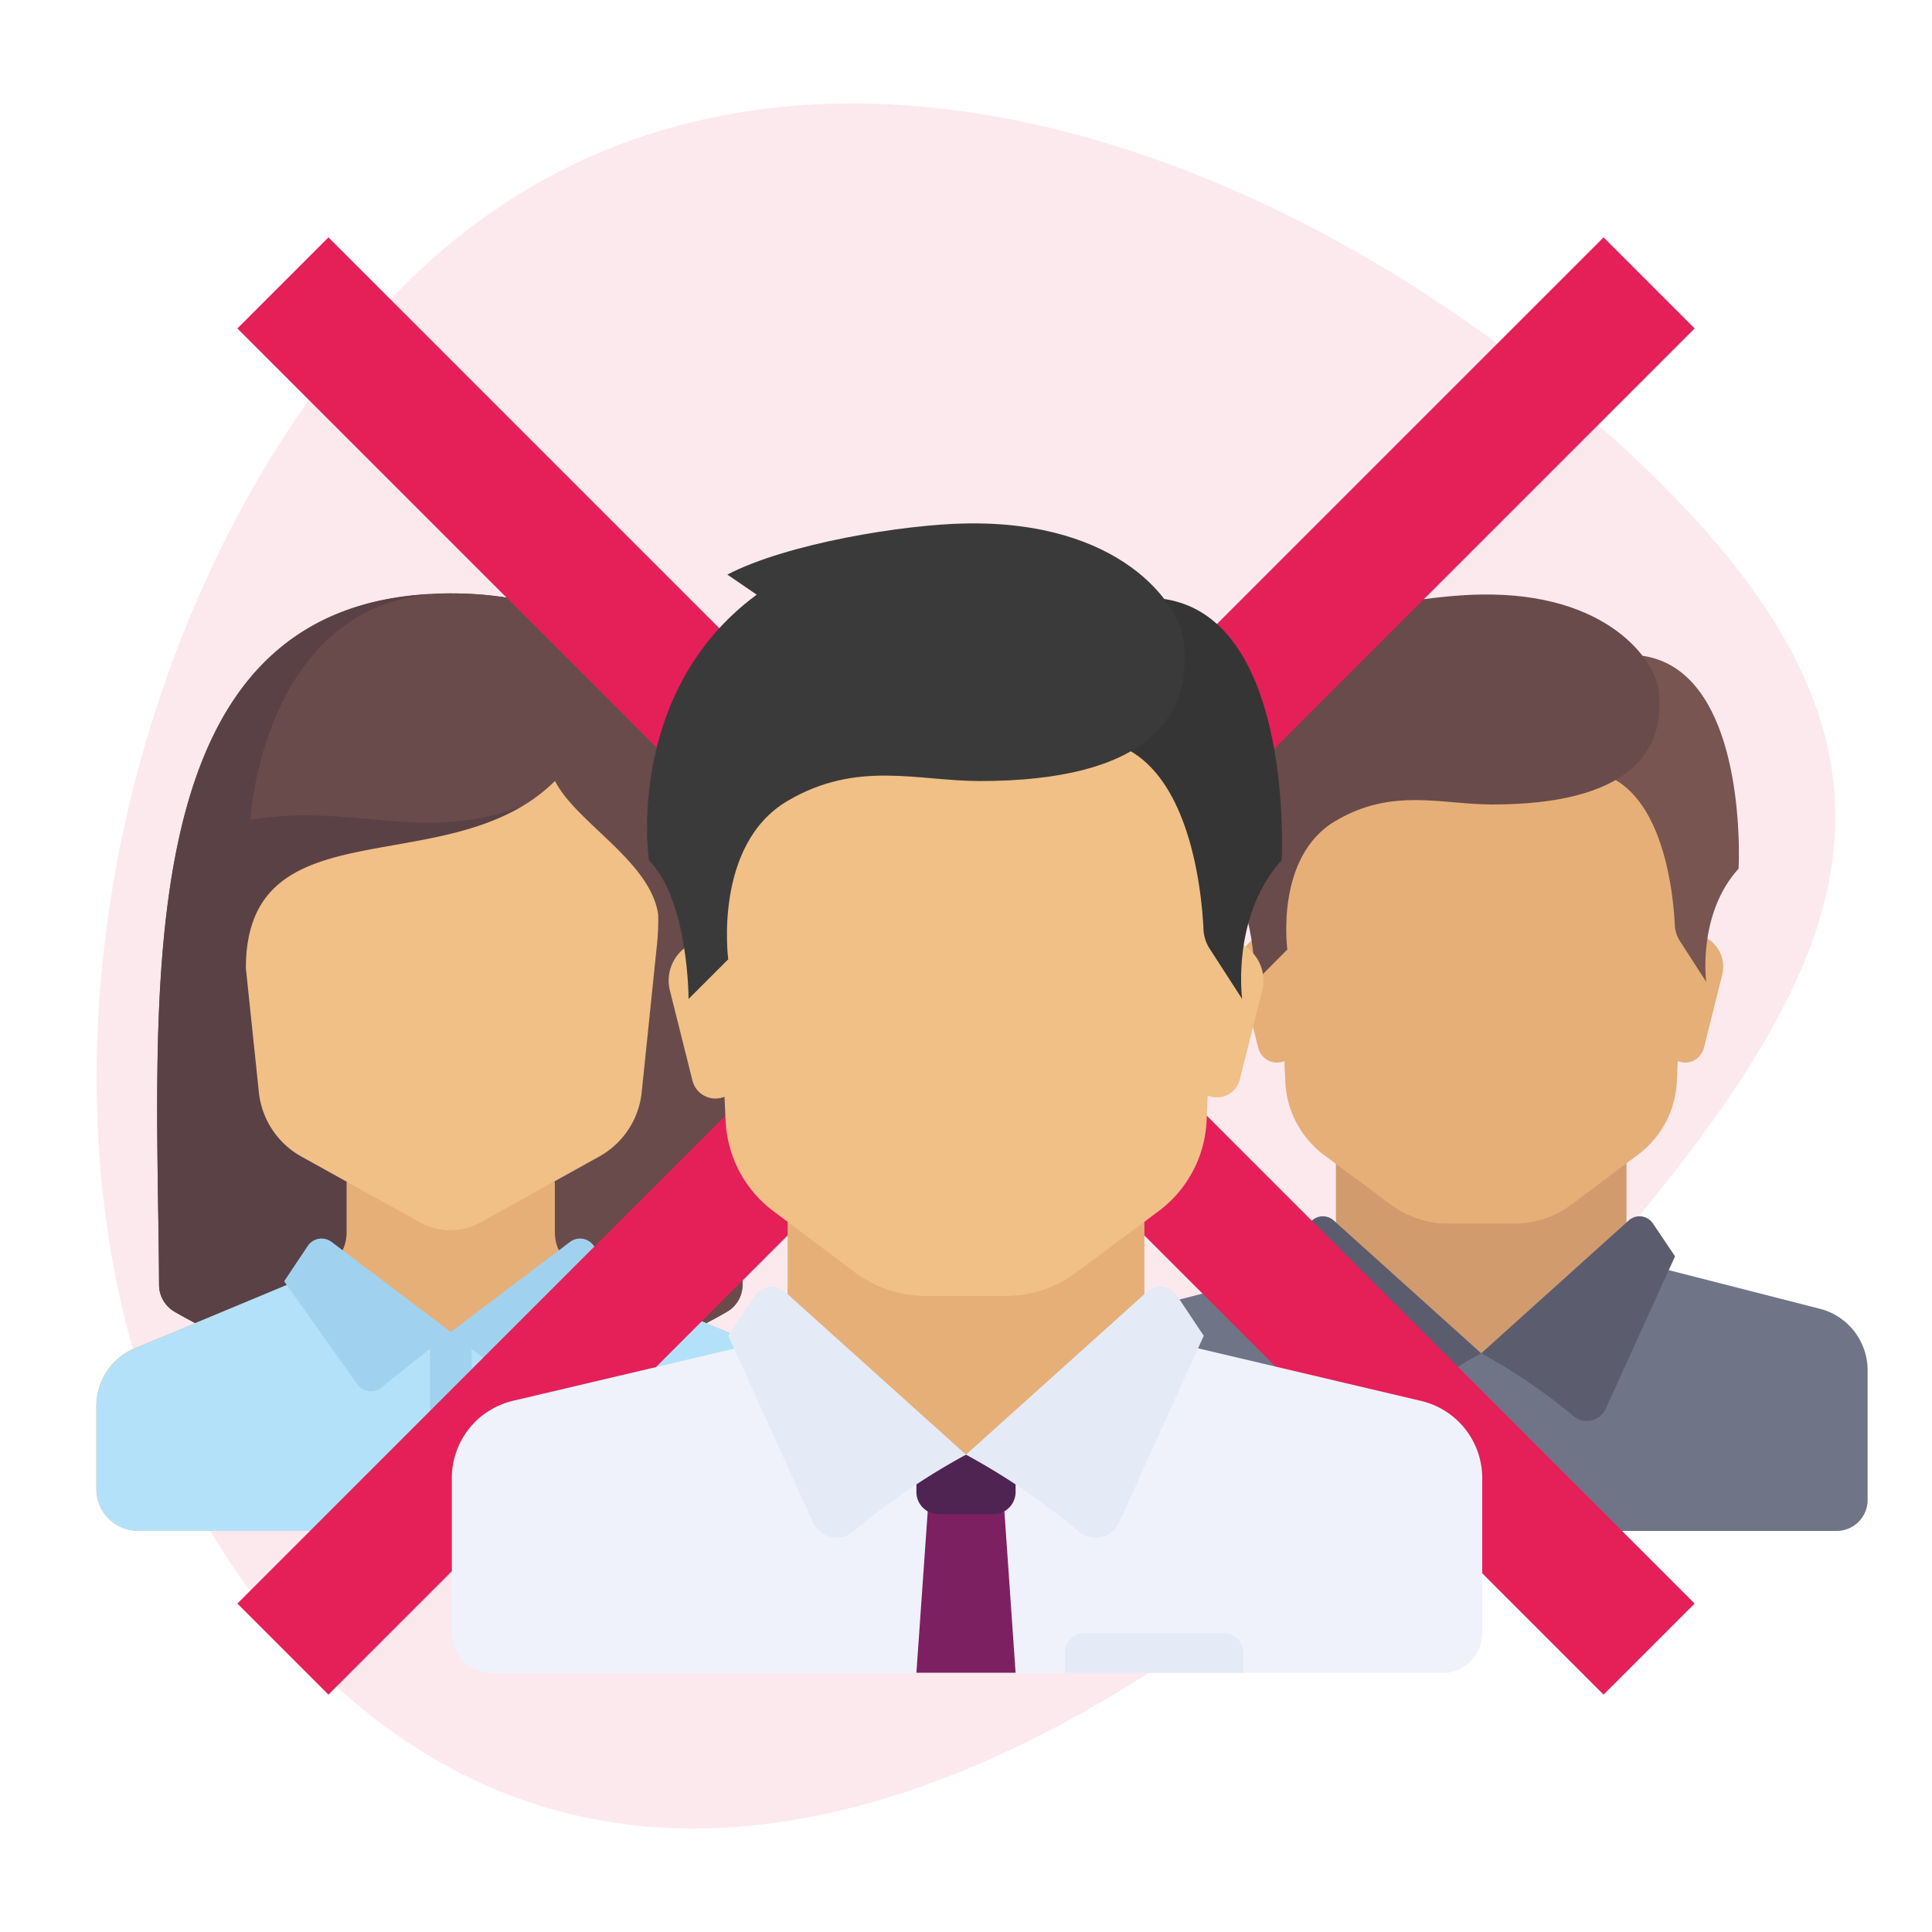 <svg id="cf3d5932-7b66-4781-896b-36069ddaa03f" data-name="圖層 2" xmlns="http://www.w3.org/2000/svg" viewBox="0 0 150 150"><defs><style>.a8c6a82a-6231-45e3-88f6-0db4f6307038,.f1981ecc-b43d-4607-a99c-85be8654df1d{fill:#e51f58;}.f1981ecc-b43d-4607-a99c-85be8654df1d{opacity:0.1;}.a193ad0e-97b8-4bc7-b207-977c67529a73{fill:#d29b6e;}.\32 1313235-af7f-4884-8b09-f901a4c1de5b{fill:#707487;}.d907ea52-fbab-4b28-916e-cd18ad2b3e86{fill:#5b5d6e;}.\32 376f624-268b-4e58-8a1a-8fed88e3636d{fill:#e6af78;}.\36 df2eb06-7758-4956-a4d7-0a653e9ae623{fill:#785550;}.\30 f6158fb-675e-4538-8b7d-b6d796297677{fill:#694b4b;}.\36 7e3ff85-0f64-45b5-aaf3-37cc2bb64c0d{fill:#5a4146;}.\34 8241db9-a357-4fbe-82ff-3532d59ae6cd{fill:#b4e1fa;}.\36 dbb8af4-d76d-4a86-86d2-39c57469e296{fill:#a0d2f0;}.cd43a2ab-f4a1-4b0d-95e3-6dd7dc313b71{fill:#f0c087;}.\31 9b83b8f-2f58-401e-8e35-7fa739f6c948{fill:#eff2fa;}.\39 a020ea1-5afc-494e-86a6-8ec7add27ff9{fill:#7d2062;}.cbd05a0b-e1af-41d3-9a93-a0debb0d8808{fill:#4f2453;}.d4c78445-1dfc-44b6-b746-016375055092{fill:#e4eaf6;}.b668749c-9a6d-4f6e-a042-9d985ad1787f{fill:#353535;}.\33 ee043cb-e712-4b6d-878a-b4961e41691d{fill:#3a3a3a;}</style></defs><title>pain03</title><path class="f1981ecc-b43d-4607-a99c-85be8654df1d" d="M26.28,131.09C-2.11,105.53,3.93,52.53,29.43,24.21s67.33-15.85,95.72,9.72,18.89,42.2-6.61,70.52-63.86,52.21-92.26,26.64Z"/><polygon class="a193ad0e-97b8-4bc7-b207-977c67529a73" points="126.28 97.54 126.28 88.77 103.72 88.77 103.72 97.54 115 107.58 126.28 97.54"/><path class="21313235-af7f-4884-8b09-f901a4c1de5b" d="M141.44,101.65,127.16,98a2.66,2.66,0,0,1-.6-.26L115,105.07l-11.11-7.69a2.22,2.22,0,0,1-1,.62l-14.28,3.65A4.94,4.94,0,0,0,85,106.53v9.82a2.41,2.41,0,0,0,2.31,2.51h55.38a2.41,2.41,0,0,0,2.31-2.51v-9.82A4.94,4.94,0,0,0,141.44,101.65Z"/><path class="d907ea52-fbab-4b28-916e-cd18ad2b3e86" d="M103.54,94.75,115,105.07a43.36,43.36,0,0,0-7.17,4.88,1.61,1.61,0,0,1-2.49-.56L100,97.54,101.66,95A1.25,1.25,0,0,1,103.54,94.75Z"/><path class="d907ea52-fbab-4b28-916e-cd18ad2b3e86" d="M126.46,94.75,115,105.07a43.36,43.36,0,0,1,7.17,4.88,1.61,1.61,0,0,0,2.49-.56l5.39-11.85L128.34,95A1.25,1.25,0,0,0,126.46,94.75Z"/><path class="2376f624-268b-4e58-8a1a-8fed88e3636d" d="M131.21,72.47h0a2.45,2.45,0,0,0-.48,0l.57-12.58H98.7l.57,12.58a2.45,2.45,0,0,0-.48,0h0a2.59,2.59,0,0,0-2.52,3.22l1.42,5.67a1.5,1.5,0,0,0,1.46,1.14,1.57,1.57,0,0,0,.57-.12L99.79,84a7.54,7.54,0,0,0,3,5.67L108,93.53A7.49,7.49,0,0,0,112.49,95h5A7.49,7.49,0,0,0,122,93.53l5.19-3.89a7.54,7.54,0,0,0,3-5.67l.07-1.59a1.57,1.57,0,0,0,.57.12,1.5,1.5,0,0,0,1.46-1.14l1.42-5.67A2.59,2.59,0,0,0,131.21,72.47Z"/><path class="6df2eb06-7758-4956-a4d7-0a653e9ae623" d="M122.6,51.62l1.18,8.31c5.36,1.07,6.14,9.49,6.25,11.9a2.55,2.55,0,0,0,.39,1.22l2.05,3.18s-.7-5.25,2.51-8.78C135,67.45,136.08,46.6,122.6,51.62Z"/><path class="0f6158fb-675e-4538-8b7d-b6d796297677" d="M99.9,49.37l1.86,1.27c-8.39,6.19-6.82,16.81-6.82,16.81,2.51,2.51,2.51,8.78,2.51,8.78l2.5-2.51s-1-7.24,3.77-10c4.38-2.59,8.22-1.26,12.14-1.26,10.5,0,13.44-4,12.93-8.77-.26-2.5-4.07-7.69-13.79-7.53C111.08,46.2,103.71,47.39,99.9,49.37Z"/><path class="0f6158fb-675e-4538-8b7d-b6d796297677" d="M35,46.07c-25.6,0-22.77,31.13-22.65,53.7a2.42,2.42,0,0,0,1.18,2.06A42.46,42.46,0,0,0,35,107.54a42.46,42.46,0,0,0,21.47-5.71,2.42,2.42,0,0,0,1.18-2.06C57.77,77.2,60.6,46.07,35,46.07Z"/><path class="67e3ff85-0f64-45b5-aaf3-37cc2bb64c0d" d="M33.35,46.13c-23.81,1.34-21.11,31.58-21,53.64a2.42,2.42,0,0,0,1.18,2.06A42.46,42.46,0,0,0,35,107.54l6.47-45.3"/><path class="0f6158fb-675e-4538-8b7d-b6d796297677" d="M35,46.07c-14.56,0-15.57,17.59-15.57,17.59,8.39-1.42,13.55,2.12,22-1.42L35,107.54a42.46,42.46,0,0,0,21.47-5.71,2.42,2.42,0,0,0,1.18-2.06C57.77,77.2,60.6,46.07,35,46.07Z"/><path class="2376f624-268b-4e58-8a1a-8fed88e3636d" d="M59.51,104.68l-14.43-6a3.23,3.23,0,0,1-2-3V91.76H26.91v3.91a3.23,3.23,0,0,1-2,3l-14.43,6a4.85,4.85,0,0,0-3,4.47v6.48a3.24,3.24,0,0,0,3.24,3.23H59.26a3.24,3.24,0,0,0,3.24-3.23v-6.48A4.85,4.85,0,0,0,59.51,104.68Z"/><path class="48241db9-a357-4fbe-82ff-3532d59ae6cd" d="M59.51,104.68,45.56,98.86,35,103.42,24.44,98.86l-13.95,5.82a4.85,4.85,0,0,0-3,4.47v6.48a3.24,3.24,0,0,0,3.24,3.23H59.26a3.24,3.24,0,0,0,3.24-3.23v-6.48A4.85,4.85,0,0,0,59.51,104.68Z"/><path class="6dbb8af4-d76d-4a86-86d2-39c57469e296" d="M35,115.63h0A1.63,1.63,0,0,1,33.38,114V103.42h3.24V114A1.63,1.63,0,0,1,35,115.63Z"/><path class="6dbb8af4-d76d-4a86-86d2-39c57469e296" d="M35,103.42l-9.26-7a1.29,1.29,0,0,0-1.85.32l-1.83,2.74,5.68,8a1.3,1.3,0,0,0,1.86.26Z"/><path class="6dbb8af4-d76d-4a86-86d2-39c57469e296" d="M35,103.42l9.26-7a1.29,1.29,0,0,1,1.85.32l1.83,2.74-5.68,8a1.3,1.3,0,0,1-1.86.26Z"/><path class="cd43a2ab-f4a1-4b0d-95e3-6dd7dc313b71" d="M43.09,60.63c-8.09,8.08-24,1.61-24,14.55l1,9.54a6.49,6.49,0,0,0,3.3,5.07l9.21,5.11a4.84,4.84,0,0,0,4.72,0l9.21-5.11a6.47,6.47,0,0,0,3.3-5.07L51,73.4A17.94,17.94,0,0,0,51.1,71C50.5,66.86,44.71,63.86,43.09,60.63Z"/><polygon class="a8c6a82a-6231-45e3-88f6-0db4f6307038" points="131.57 25.5 124.5 18.43 75 67.93 25.5 18.43 18.43 25.5 67.93 75 18.43 124.5 25.5 131.57 75 82.07 124.5 131.57 131.57 124.5 82.07 75 131.57 25.5"/><polygon class="2376f624-268b-4e58-8a1a-8fed88e3636d" points="88.85 103.71 88.85 92.94 61.15 92.94 61.15 103.71 75 116.02 88.85 103.71"/><path class="cd43a2ab-f4a1-4b0d-95e3-6dd7dc313b71" d="M94.89,72.94h0a2.88,2.88,0,0,0-.59.06L95,57.56H55L55.7,73a2.81,2.81,0,0,0-.59-.06h0a3.19,3.19,0,0,0-3.09,4l1.74,6.95a1.84,1.84,0,0,0,1.79,1.4,1.78,1.78,0,0,0,.7-.14l.09,1.94A9.27,9.27,0,0,0,60,94l6.36,4.77a9.25,9.25,0,0,0,5.54,1.85h6.16a9.25,9.25,0,0,0,5.54-1.85L90,94a9.27,9.27,0,0,0,3.68-7l.09-1.94a1.78,1.78,0,0,0,.7.14,1.84,1.84,0,0,0,1.79-1.4L98,76.9A3.19,3.19,0,0,0,94.89,72.94Z"/><path class="19b83b8f-2f58-401e-8e35-7fa739f6c948" d="M110.26,108.75l-19-4.48a3.11,3.11,0,0,1-.8-.32l-15.42,9-14.82-9.42a3.07,3.07,0,0,1-1.4.75l-19,4.48a6.16,6.16,0,0,0-4.74,6v12.05a3.08,3.08,0,0,0,3.08,3.08h73.84a3.08,3.08,0,0,0,3.08-3.08V114.74A6.16,6.16,0,0,0,110.26,108.75Z"/><polygon class="9a020ea1-5afc-494e-86a6-8ec7add27ff9" points="78.85 129.87 71.15 129.87 72.12 116.02 77.89 116.02 78.85 129.87"/><path class="cbd05a0b-e1af-41d3-9a93-a0debb0d8808" d="M78.85,112.94h-7.7v2.9a1.72,1.72,0,0,0,1.72,1.72h4.26a1.72,1.72,0,0,0,1.72-1.72v-2.9Z"/><path class="d4c78445-1dfc-44b6-b746-016375055092" d="M60.94,100.29,75,112.94a53.05,53.05,0,0,0-8.8,6,2,2,0,0,1-3.05-.69l-6.61-14.54,2.09-3.13A1.54,1.54,0,0,1,60.94,100.29Z"/><path class="d4c78445-1dfc-44b6-b746-016375055092" d="M89.06,100.29,75,112.94a53.05,53.05,0,0,1,8.8,6,2,2,0,0,0,3.06-.69l6.6-14.54-2.09-3.13A1.54,1.54,0,0,0,89.06,100.29Z"/><path class="b668749c-9a6d-4f6e-a042-9d985ad1787f" d="M84.33,47.37l1.44,10.19c6.58,1.32,7.53,11.65,7.67,14.6a3,3,0,0,0,.48,1.5l2.52,3.9s-.86-6.44,3.07-10.77C99.51,66.79,100.87,41.21,84.33,47.37Z"/><path class="3ee043cb-e712-4b6d-878a-b4961e41691d" d="M56.47,44.61l2.28,1.56c-10.29,7.59-8.37,20.62-8.37,20.62,3.08,3.08,3.08,10.77,3.08,10.77l3.08-3.08s-1.19-8.89,4.61-12.3c5.39-3.18,10.1-1.54,14.91-1.54,12.88,0,16.49-4.86,15.86-10.77-.32-3.06-5-9.44-16.92-9.23C70.19,40.72,61.15,42.18,56.47,44.61Z"/><path class="d4c78445-1dfc-44b6-b746-016375055092" d="M95,126.79H84.23a1.54,1.54,0,0,0-1.54,1.54v1.54H96.54v-1.54A1.54,1.54,0,0,0,95,126.79Z"/></svg>